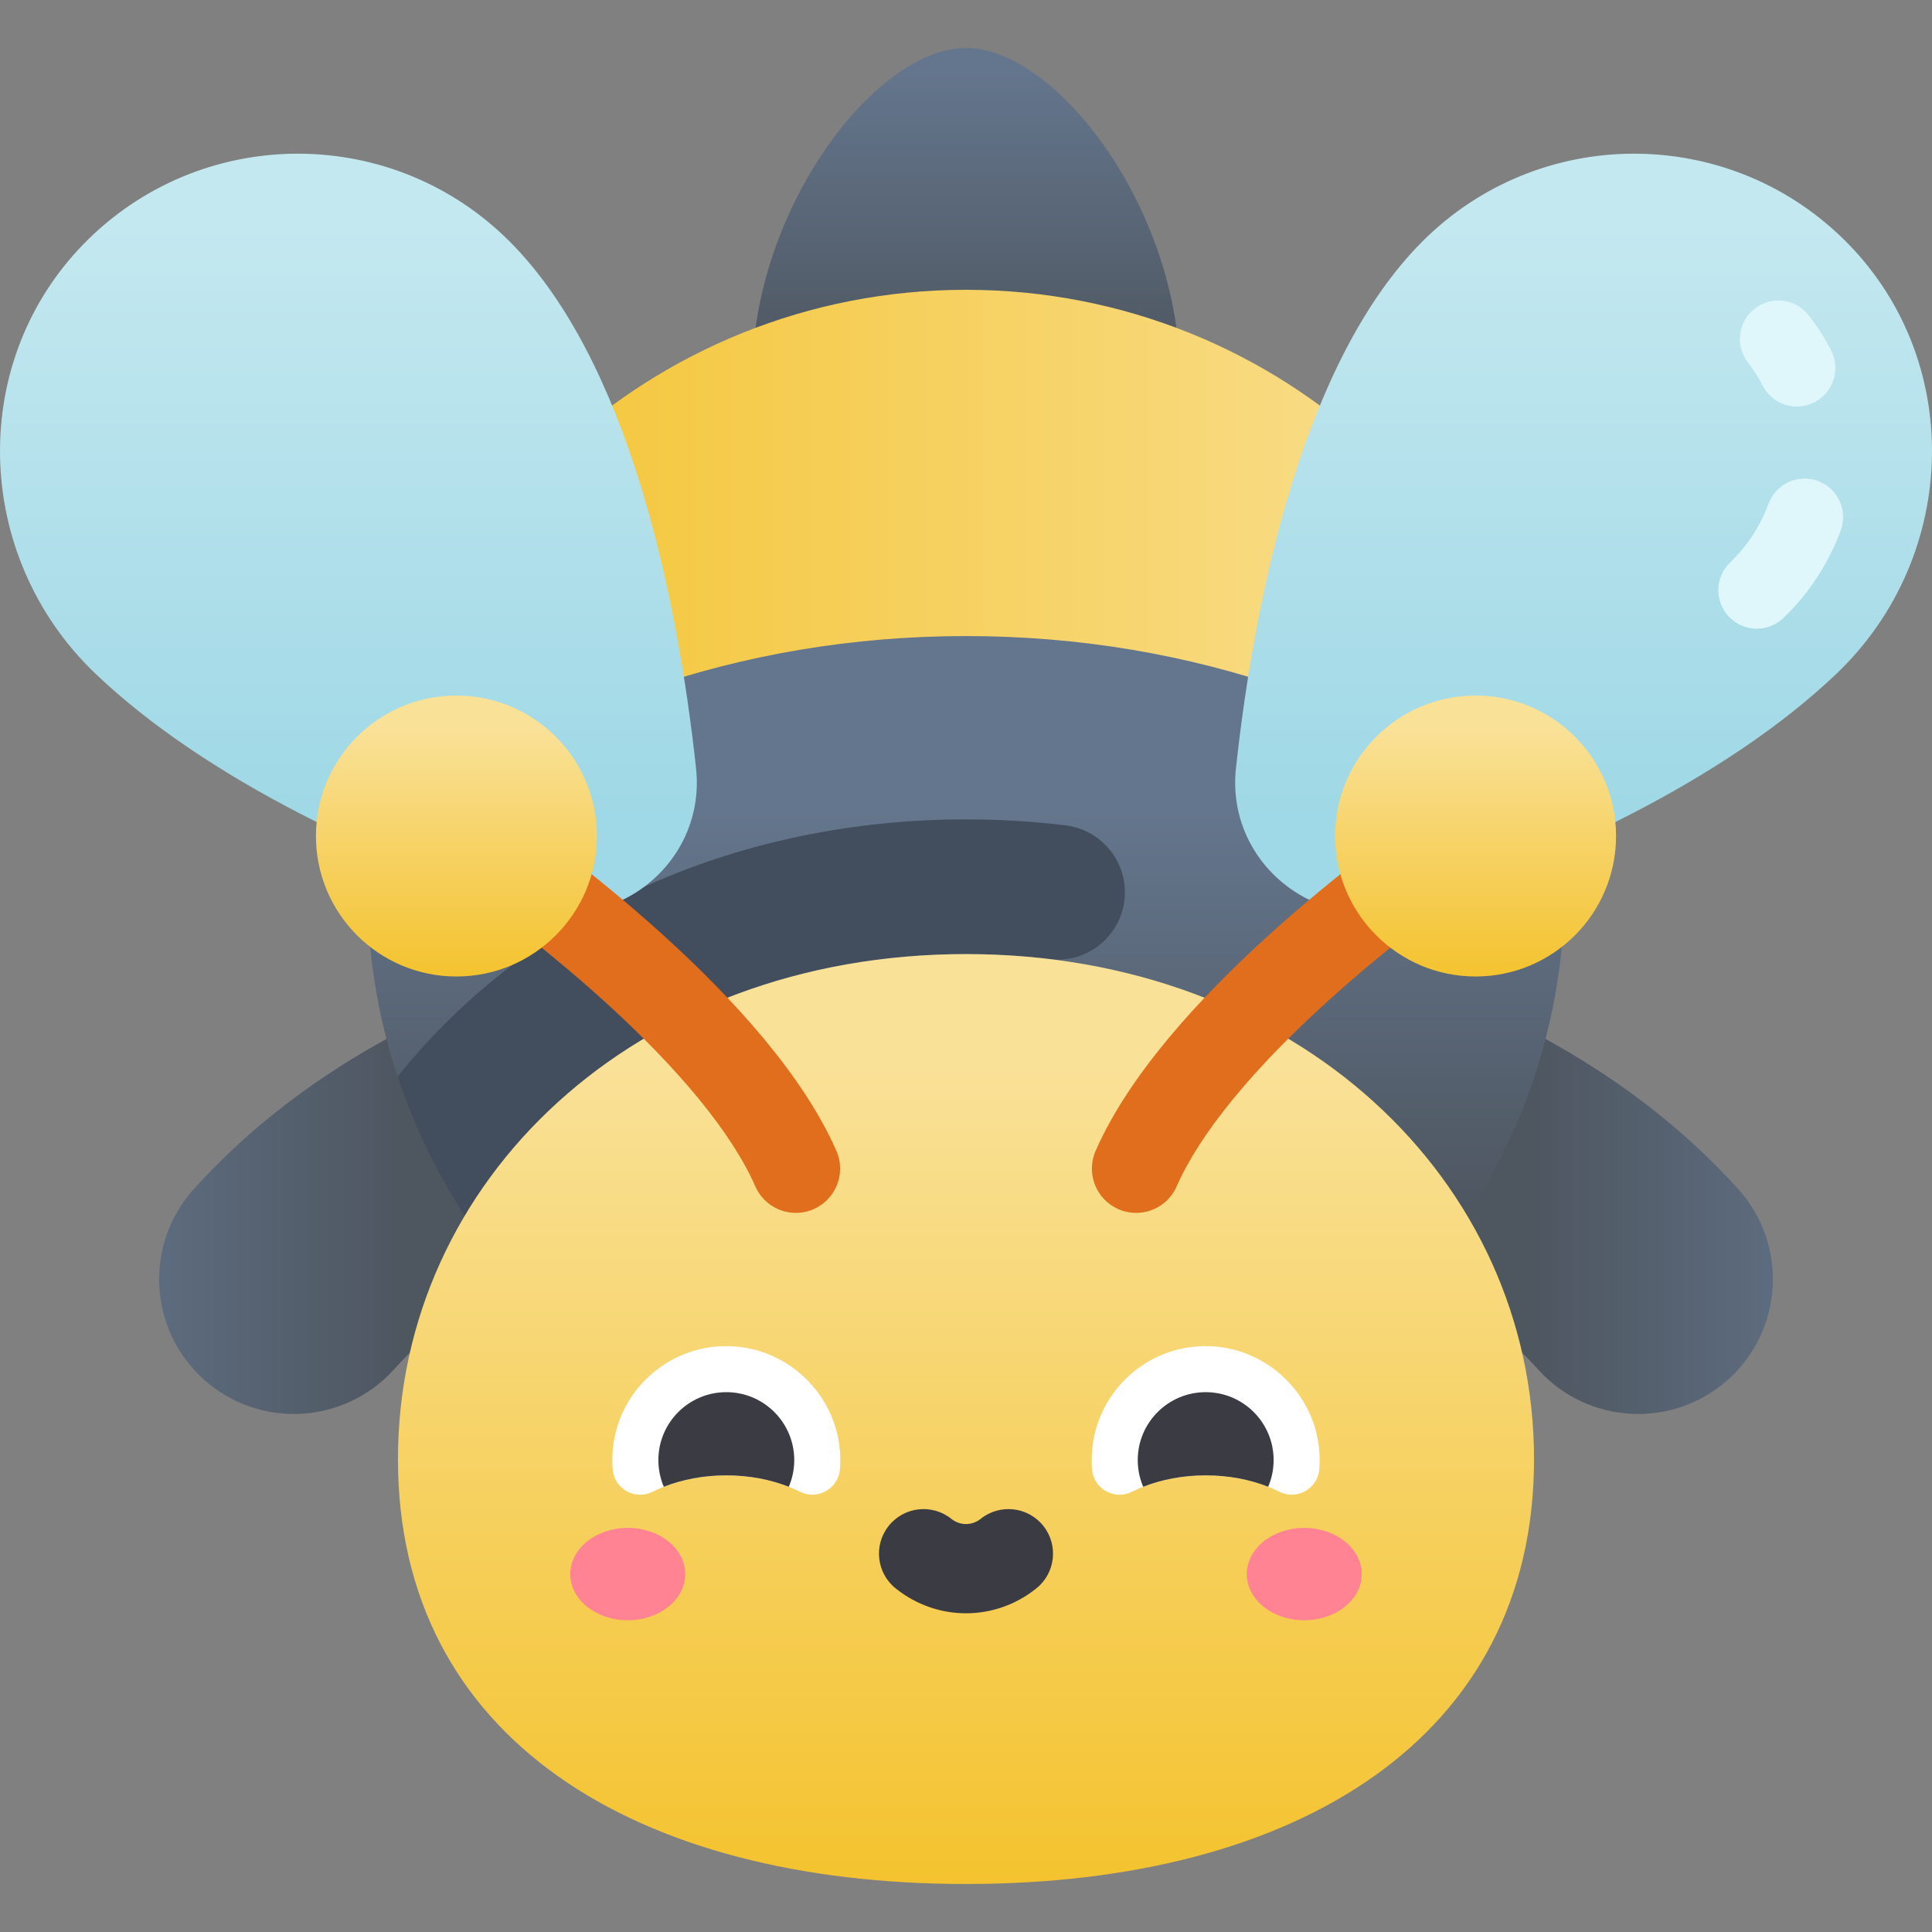 <svg id="Capa_1" enable-background="new 0 0 502 502" height="512" viewBox="0 0 502 502" width="512" xmlns="http://www.w3.org/2000/svg" xmlns:xlink="http://www.w3.org/1999/xlink"><rect x="0" y="0" width="502" height="502" fill="#808080" stroke="none"/><linearGradient id="lg1"><stop offset="0" stop-color="#4e5660"/><stop offset="1" stop-color="#64768d"/></linearGradient><linearGradient id="SVGID_1_" gradientUnits="userSpaceOnUse" x1="251" x2="251" xlink:href="#lg1" y1="96.374" y2="17.988"/><linearGradient id="lg2"><stop offset="0" stop-color="#f4c22c"/><stop offset="1" stop-color="#f9e198"/></linearGradient><linearGradient id="SVGID_2_" gradientUnits="userSpaceOnUse" x1="95.866" x2="406.134" xlink:href="#lg2" y1="147.442" y2="147.442"/><linearGradient id="SVGID_3_" gradientUnits="userSpaceOnUse" x1="104.216" x2="10.415" xlink:href="#lg1" y1="306.619" y2="306.619"/><linearGradient id="SVGID_4_" gradientTransform="matrix(-1 0 0 1 302 0)" gradientUnits="userSpaceOnUse" x1="-95.784" x2="-189.585" xlink:href="#lg1" y1="306.619" y2="306.619"/><linearGradient id="SVGID_5_" gradientUnits="userSpaceOnUse" x1="251" x2="251" xlink:href="#lg1" y1="314.544" y2="210.708"/><linearGradient id="SVGID_6_" gradientUnits="userSpaceOnUse" x1="251" x2="251" xlink:href="#lg2" y1="494.319" y2="275.049"/><linearGradient id="lg3"><stop offset="0" stop-color="#9fd8e6"/><stop offset="1" stop-color="#c4e8f0"/></linearGradient><linearGradient id="SVGID_7_" gradientUnits="userSpaceOnUse" x1="90.53" x2="90.53" xlink:href="#lg3" y1="212.692" y2="56.436"/><linearGradient id="SVGID_8_" gradientTransform="matrix(-1 0 0 1 302 0)" gradientUnits="userSpaceOnUse" x1="-109.471" x2="-109.471" xlink:href="#lg3" y1="212.692" y2="56.436"/><linearGradient id="SVGID_9_" gradientUnits="userSpaceOnUse" x1="118.594" x2="118.594" xlink:href="#lg2" y1="255.175" y2="188.927"/><linearGradient id="SVGID_10_" gradientTransform="matrix(-1 0 0 1 302 0)" gradientUnits="userSpaceOnUse" x1="-81.406" x2="-81.406" xlink:href="#lg2" y1="255.175" y2="188.927"/><g><path d="m306.536 97.613c0-42.802-31.794-85.14-55.536-85.14s-55.536 42.338-55.536 85.14z" fill="url(#SVGID_1_)"/><path d="m95.866 219.582c71.33-15.744 96.54-23.728 155.134-23.728s83.804 7.983 155.134 23.728c-5.772-80.645-73.018-144.28-155.134-144.28s-149.362 63.635-155.134 144.28z" fill="url(#SVGID_2_)"/><path d="m52.915 358.396c-14.357-12.942-15.506-35.073-2.564-49.432 26.35-29.231 64.394-50.697 110.021-62.075 18.757-4.678 37.752 6.736 42.429 25.491 4.677 18.756-6.735 37.752-25.491 42.429-31.599 7.88-58.221 22.448-74.962 41.022-12.909 14.32-35.037 15.538-49.433 2.565z" fill="url(#SVGID_3_)"/><path d="m449.085 358.396c14.357-12.942 15.506-35.073 2.564-49.432-26.35-29.231-64.393-50.697-110.021-62.075-18.757-4.678-37.752 6.736-42.429 25.491-4.677 18.756 6.735 37.752 25.491 42.429 31.599 7.88 58.221 22.448 74.962 41.022 12.909 14.32 35.037 15.538 49.433 2.565z" fill="url(#SVGID_4_)"/><path d="m406.134 219.582c-41.809-35.078-96.54-54.313-155.134-54.313s-113.325 19.234-155.134 54.313c-.266 3.72-.409 7.475-.409 11.263 0 85.904 69.639 155.543 155.543 155.543s155.543-69.639 155.543-155.543c0-3.788-.143-7.543-.409-11.263z" fill="url(#SVGID_5_)"/><path d="m291.901 235.493c2.16-10.096-4.853-19.803-15.103-21.044-8.453-1.023-17.067-1.545-25.798-1.545-57.997 0-112.615 23.054-147.695 66.829 4.262 12.882 10.166 25.014 17.457 36.157 24.125-40.527 71.522-67.986 130.238-67.986 7.456 0 14.728.445 21.793 1.303 8.946 1.087 17.223-4.902 19.108-13.714z" fill="#424e5e"/><path d="m398.595 379.164c0-72.493-61.691-131.26-147.595-131.26s-147.595 58.767-147.595 131.26 61.691 110.363 147.595 110.363 147.595-37.871 147.595-110.363z" fill="url(#SVGID_6_)"/><path d="m132.388 62.712c-30.106-30.106-78.755-30.369-109.186-.788-31.851 30.962-30.526 82.468 1.613 113.13 29.046 27.711 74.753 48.69 111.671 60.504 23.472 7.511 47.025-11.464 44.367-35.965-4.915-45.316-17.686-106.102-48.465-136.881z" fill="url(#SVGID_7_)"/><path d="m369.612 62.712c30.107-30.106 78.755-30.369 109.186-.788 31.851 30.962 30.526 82.468-1.613 113.13-29.046 27.711-74.753 48.69-111.671 60.504-23.472 7.511-47.025-11.464-44.367-35.965 4.915-45.316 17.686-106.102 48.465-136.881z" fill="url(#SVGID_8_)"/><g><ellipse cx="163.115" cy="409.002" fill="#ff8392" rx="14.936" ry="12.003"/><ellipse cx="338.886" cy="409.002" fill="#ff8392" rx="14.936" ry="12.003"/><path d="m188.721 383.35c7.183 0 13.813 1.589 19.159 4.273 4.544 2.281 9.962-.801 10.365-5.87.113-1.423.126-2.875.029-4.348-.991-15.146-13.602-27.24-28.775-27.629-16.713-.428-30.396 12.992-30.396 29.608 0 .843.035 1.678.105 2.503.422 5.01 5.857 7.995 10.349 5.738 5.348-2.684 11.979-4.275 19.164-4.275z" fill="#fff"/><path d="m251 419.189c-6.447 0-12.894-2.155-18.273-6.465-4.989-3.997-5.794-11.282-1.797-16.271 3.997-4.99 11.282-5.793 16.271-1.797 2.237 1.792 5.361 1.792 7.598 0 4.988-3.997 12.273-3.193 16.271 1.797 3.997 4.989 3.193 12.274-1.797 16.271-5.379 4.31-11.826 6.465-18.273 6.465z" fill="#3b3b44"/><path d="m188.721 383.35c5.926 0 11.473 1.082 16.237 2.967.911-2.129 1.415-4.47 1.415-6.933 0-9.749-7.903-17.652-17.652-17.652s-17.652 7.903-17.652 17.652c0 2.463.504 4.803 1.415 6.933 4.764-1.885 10.312-2.967 16.237-2.967z" fill="#3b3b44"/><path d="m313.279 383.35c7.183 0 13.813 1.589 19.158 4.273 4.544 2.281 9.962-.801 10.365-5.87.113-1.423.125-2.875.029-4.348-.991-15.146-13.602-27.24-28.775-27.629-16.713-.428-30.396 12.992-30.396 29.608 0 .843.035 1.678.105 2.503.422 5.01 5.857 7.995 10.349 5.738 5.348-2.684 11.98-4.275 19.165-4.275z" fill="#fff"/><path d="m313.279 383.35c5.926 0 11.473 1.082 16.237 2.967.911-2.129 1.415-4.47 1.415-6.933 0-9.749-7.903-17.652-17.652-17.652s-17.652 7.903-17.652 17.652c0 2.463.504 4.803 1.415 6.933 4.763-1.885 10.311-2.967 16.237-2.967z" fill="#3b3b44"/></g><path d="m206.797 315.153c-4.428 0-8.647-2.571-10.539-6.887-6.001-13.694-19.684-30.432-39.567-48.403-17.717-16.013-35.319-28.523-42.065-33.159-5.234-3.597-6.563-10.756-2.965-15.99 3.596-5.235 10.755-6.564 15.99-2.965 16.672 11.456 72.41 51.896 89.674 91.285 2.549 5.817-.1 12.6-5.917 15.149-1.503.659-3.07.97-4.611.97z" fill="#e06e1c"/><circle cx="118.594" cy="217.226" fill="url(#SVGID_9_)" r="36.501"/><path d="m295.203 315.153c-1.542 0-3.108-.312-4.61-.97-5.817-2.55-8.466-9.332-5.917-15.149 17.264-39.389 73.002-79.829 89.674-91.285 5.235-3.601 12.395-2.268 15.99 2.965 3.598 5.234 2.27 12.393-2.965 15.99-6.746 4.636-24.349 17.147-42.065 33.159-19.884 17.972-33.566 34.709-39.567 48.403-1.892 4.315-6.112 6.887-10.54 6.887z" fill="#e06e1c"/><circle cx="383.406" cy="217.226" fill="url(#SVGID_10_)" r="36.501"/><g fill="#dff7fa"><path d="m456.479 163.348c-2.639 0-5.272-1.037-7.237-3.097-3.813-3.996-3.664-10.326.332-14.139 4.387-4.185 7.825-9.443 9.946-15.208 1.906-5.184 7.653-7.839 12.837-5.933s7.84 7.653 5.933 12.837c-3.169 8.616-8.325 16.491-14.909 22.774-1.938 1.849-4.422 2.766-6.902 2.766z"/><path d="m466.897 105.619c-3.639 0-7.147-1.993-8.915-5.456-1.06-2.076-2.328-4.061-3.771-5.898-3.41-4.344-2.654-10.63 1.689-14.041 4.343-3.41 10.63-2.655 14.041 1.689 2.239 2.852 4.21 5.934 5.855 9.158 2.511 4.92.558 10.942-4.361 13.453-1.456.744-3.009 1.095-4.538 1.095z"/></g></g></svg>
